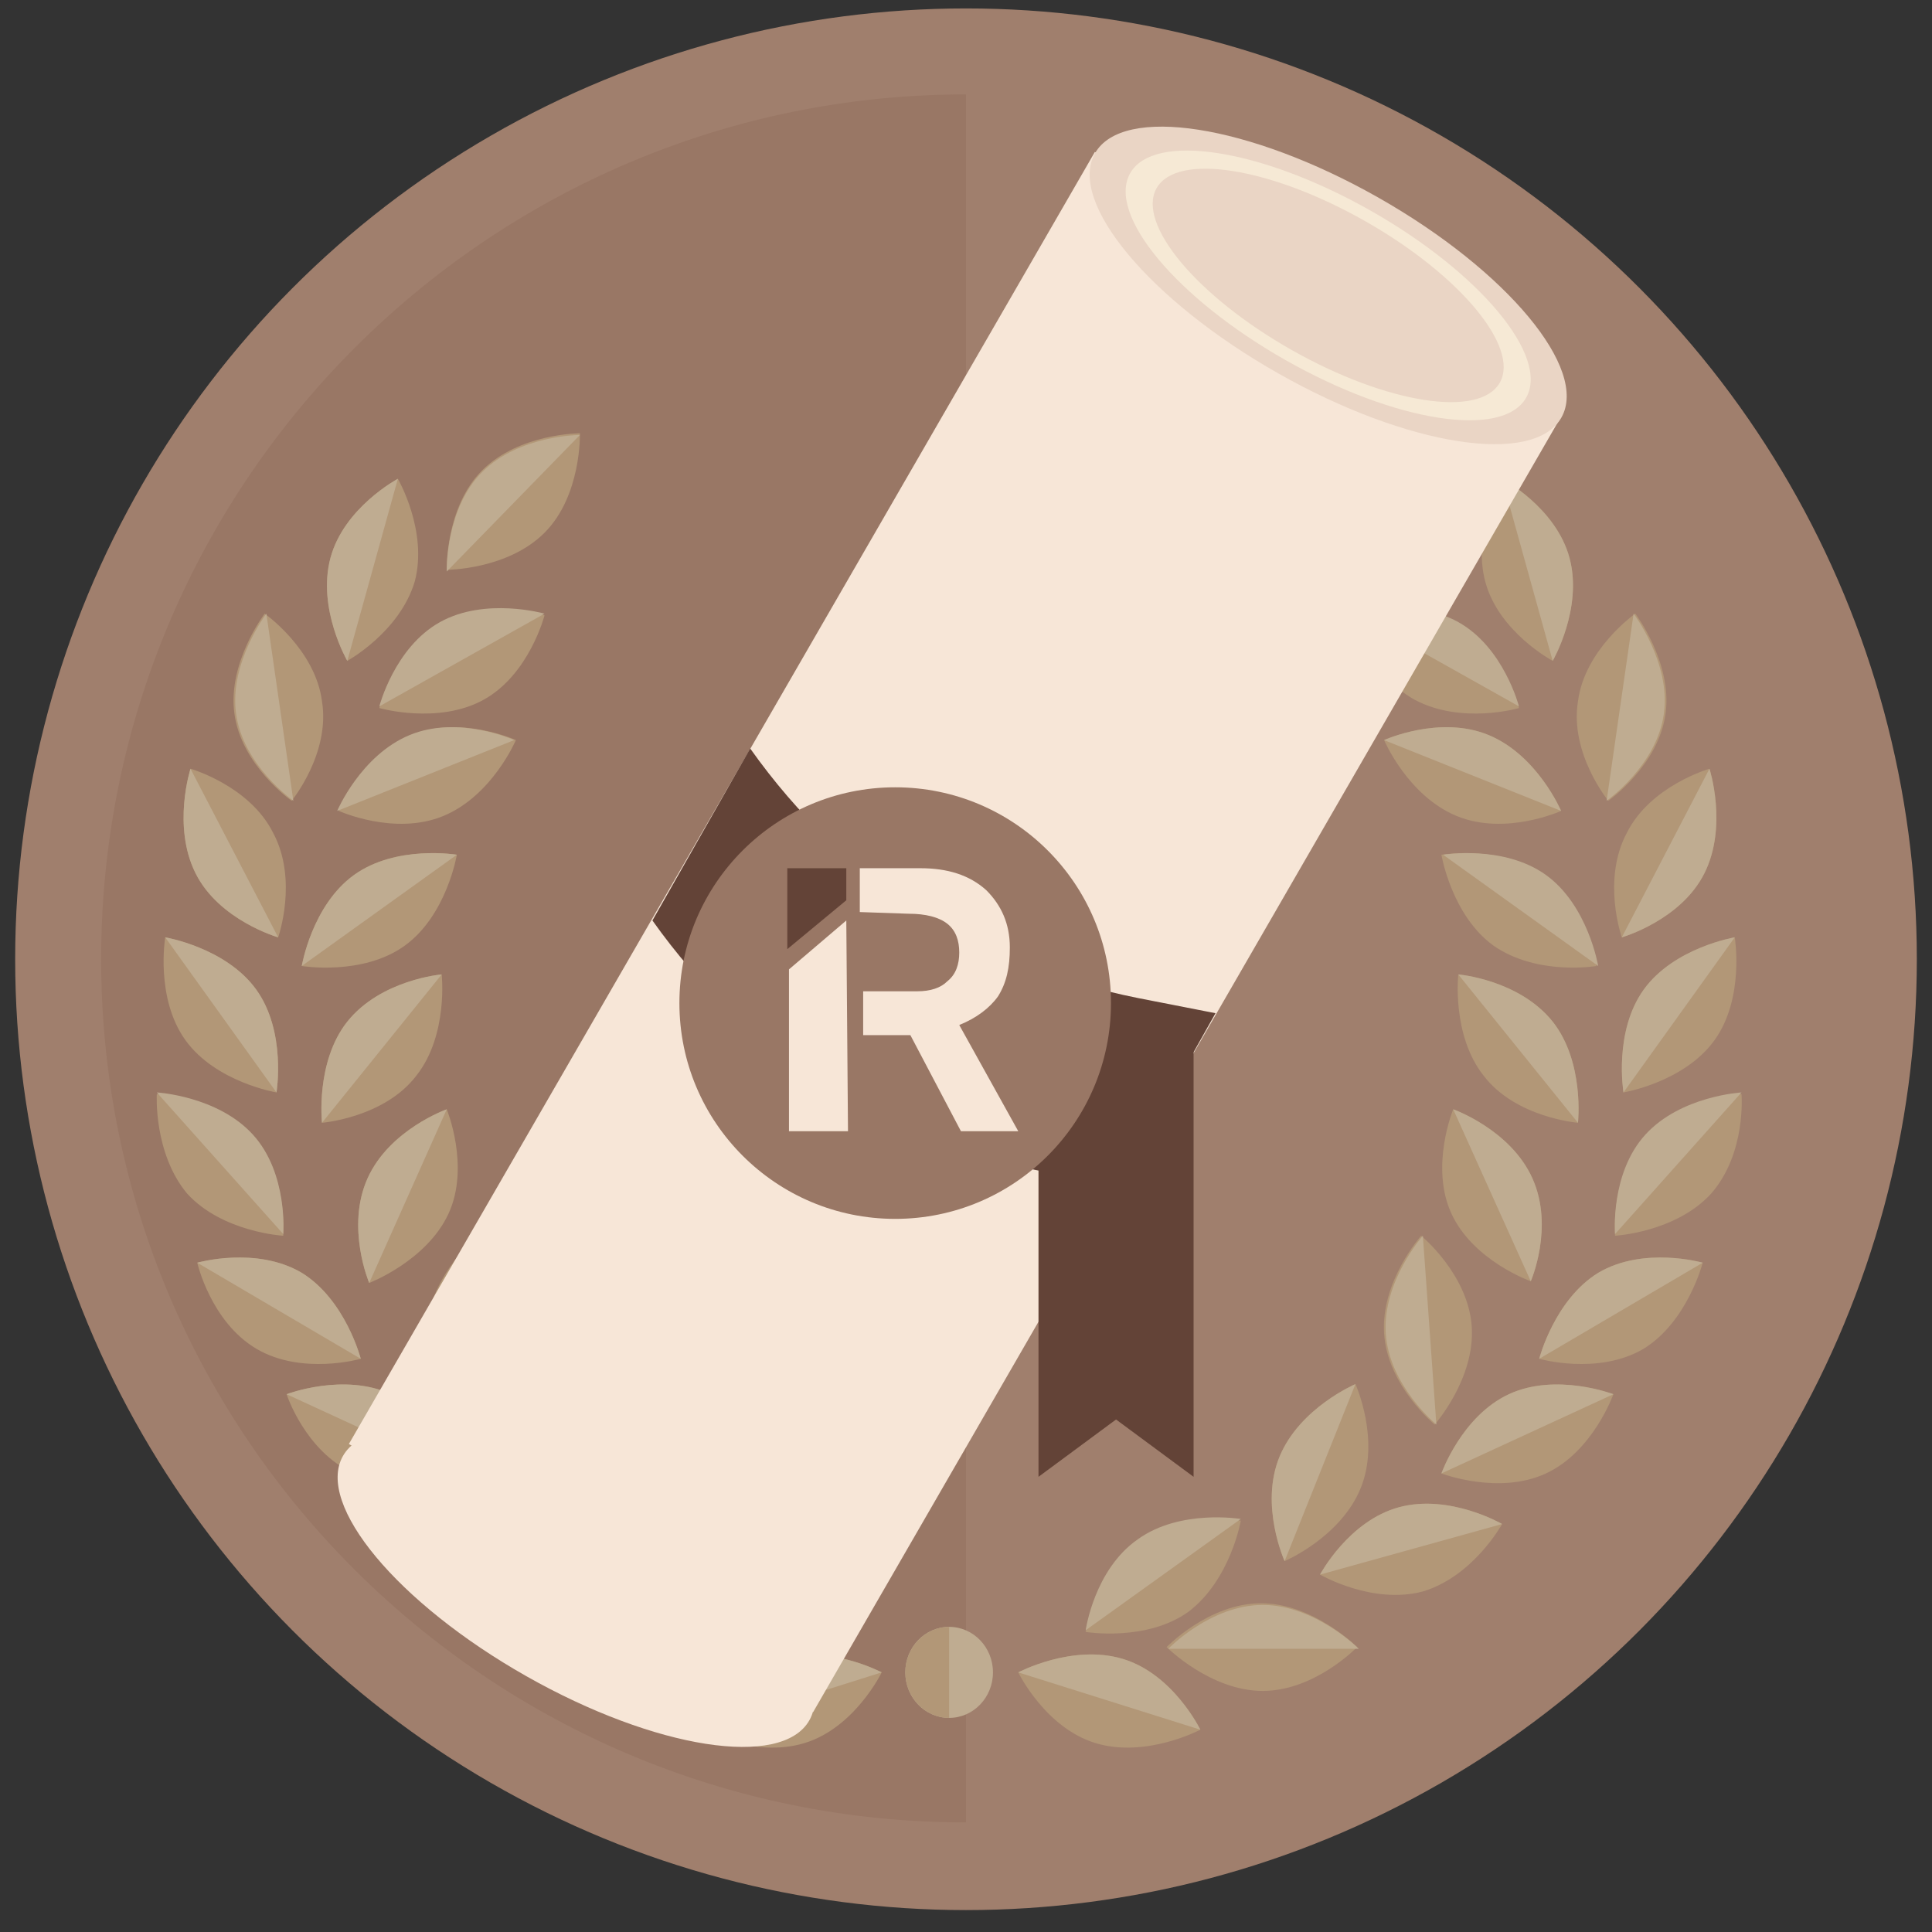 <?xml version="1.0" encoding="utf-8"?>
<!-- Generator: Adobe Illustrator 22.1.0, SVG Export Plug-In . SVG Version: 6.00 Build 0)  -->
<svg version="1.1" id="Capa_2_1_" xmlns="http://www.w3.org/2000/svg" xmlns:xlink="http://www.w3.org/1999/xlink" x="0px" y="0px"
	 viewBox="0 0 114.6 114.6" style="enable-background:new 0 0 114.6 114.6;" xml:space="preserve">
<rect x="0" y="0" width="114.6" height="114.6" fill="#333333" stroke="none"/>
<style type="text/css">
	.st0{fill:#A07F6D;}
	.st1{fill:#997765;}
	.st2{fill:#BFAC91;}
	.st3{fill:#B29777;}
	.st4{fill:#F7E6D7;}
	.st5{fill:#EAD5C5;}
	.st6{fill:#F6E9D5;}
	.st7{fill:#634337;}
</style>
<g>
	<circle class="st0" cx="57.3" cy="56.9" r="56.4"/>
</g>
<path class="st1" d="M57.3,108.1C29,108.1,6,85.2,6,56.9S29,5.6,57.3,5.6"/>
<g>
	<g>
		<g>
			<ellipse class="st2" cx="56.3" cy="99.2" rx="2.6" ry="2.7"/>
			<g>
				<g>
					<path class="st3" d="M65,103.4c-3-0.9-4.6-4.2-4.6-4.2s3.2-1.7,6.2-0.8c3,0.9,4.6,4.2,4.6,4.2S68,104.3,65,103.4z"/>
				</g>
				<path class="st2" d="M60.4,99.2c0,0,3.2-1.7,6.2-0.8c3,0.9,4.6,4.2,4.6,4.2"/>
			</g>
			<g>
				<g>
					<path class="st3" d="M74.9,100.3c-3.1,0-5.7-2.6-5.7-2.6s2.5-2.6,5.6-2.6s5.7,2.6,5.7,2.6S78,100.3,74.9,100.3z"/>
				</g>
				<path class="st2" d="M69.3,97.8c0,0,2.5-2.6,5.6-2.6s5.7,2.6,5.7,2.6"/>
			</g>
			<g>
				<g>
					<path class="st3" d="M84.4,94.4c-3,0.8-6.1-1-6.1-1s1.7-3.2,4.7-4s6.1,1,6.1,1S87.4,93.5,84.4,94.4z"/>
				</g>
				<path class="st2" d="M78.3,93.4c0,0,1.7-3.2,4.7-4s6.1,1,6.1,1"/>
			</g>
			<g>
				<g>
					<path class="st3" d="M91.7,87.4c-2.8,1.3-6.2,0-6.2,0s1.2-3.4,4-4.7s6.2,0,6.2,0S94.5,86.1,91.7,87.4z"/>
				</g>
				<path class="st2" d="M85.5,87.4c0,0,1.2-3.4,4-4.7s6.2,0,6.2,0"/>
			</g>
			<g>
				<g>
					<path class="st3" d="M97.5,80c-2.7,1.6-6.2,0.6-6.2,0.6s0.9-3.5,3.5-5.1c2.7-1.6,6.2-0.6,6.2-0.6S100.1,78.4,97.5,80z"/>
				</g>
				<path class="st2" d="M91.3,80.6c0,0,0.9-3.5,3.5-5.1c2.7-1.6,6.2-0.6,6.2-0.6"/>
			</g>
			<g>
				<g>
					<path class="st3" d="M101.5,70.8c-2.1,2.3-5.7,2.5-5.7,2.5s-0.3-3.6,1.8-5.9c2.1-2.3,5.7-2.5,5.7-2.5S103.6,68.4,101.5,70.8z"
						/>
				</g>
				<path class="st2" d="M95.8,73.2c0,0-0.3-3.6,1.8-5.9c2.1-2.3,5.7-2.5,5.7-2.5"/>
			</g>
			<g>
				<g>
					<path class="st3" d="M101.7,61.7c-1.8,2.5-5.4,3.1-5.4,3.1s-0.6-3.6,1.2-6.1c1.8-2.5,5.4-3.1,5.4-3.1S103.5,59.2,101.7,61.7z"
						/>
				</g>
				<path class="st2" d="M96.3,64.8c0,0-0.6-3.6,1.2-6.1c1.8-2.5,5.4-3.1,5.4-3.1"/>
			</g>
			<g>
				<g>
					<path class="st3" d="M70.5,95.6c-2.5,1.8-6.1,1.2-6.1,1.2s0.5-3.6,3.1-5.4c2.5-1.8,6.1-1.2,6.1-1.2S73,93.7,70.5,95.6z"/>
				</g>
				<path class="st2" d="M64.4,96.7c0,0,0.5-3.6,3.1-5.4c2.5-1.8,6.1-1.2,6.1-1.2"/>
			</g>
			<g>
				<g>
					<path class="st3" d="M80.7,88.3c-1.2,2.9-4.5,4.3-4.5,4.3s-1.5-3.3-0.3-6.2c1.2-2.9,4.5-4.3,4.5-4.3S81.9,85.4,80.7,88.3z"/>
				</g>
				<path class="st2" d="M76.2,92.6c0,0-1.5-3.3-0.3-6.2c1.2-2.9,4.5-4.3,4.5-4.3"/>
			</g>
			<g>
				<g>
					<path class="st3" d="M87.3,78.7c0.2,3.1-2.2,5.8-2.2,5.8s-2.8-2.3-3-5.4s2.2-5.8,2.2-5.8S87.1,75.6,87.3,78.7z"/>
				</g>
				<path class="st2" d="M85.2,84.5c0,0-2.8-2.3-3-5.4s2.2-5.8,2.2-5.8"/>
			</g>
			<g>
				<g>
					<path class="st3" d="M80.4,31.6c-2.2-2.2-2.1-5.9-2.1-5.9s3.6,0,5.8,2.2s2.1,5.9,2.1,5.9S82.6,33.8,80.4,31.6z"/>
				</g>
				<path class="st2" d="M78.3,25.8c0,0,3.6,0,5.8,2.2s2.1,5.9,2.1,5.9"/>
			</g>
			<g>
				<g>
					<path class="st3" d="M88.1,34.5c-0.8-3,1-6.1,1-6.1s3.2,1.7,4,4.7s-1,6.1-1,6.1S88.9,37.5,88.1,34.5z"/>
				</g>
				<path class="st2" d="M89.1,28.4c0,0,3.2,1.7,4,4.7s-1,6.1-1,6.1"/>
			</g>
			<g>
				<g>
					<path class="st3" d="M93.6,41.6c0.4-3.1,3.4-5.2,3.4-5.2s2.2,2.9,1.8,5.9c-0.4,3.1-3.4,5.2-3.4,5.2S93.1,44.7,93.6,41.6z"/>
				</g>
				<path class="st2" d="M96.9,36.4c0,0,2.2,2.9,1.8,5.9c-0.4,3.1-3.4,5.2-3.4,5.2"/>
			</g>
			<g>
				<g>
					<path class="st3" d="M96.5,49.4c1.4-2.8,4.9-3.8,4.9-3.8s1.1,3.4-0.3,6.2s-4.9,3.8-4.9,3.8S95,52.2,96.5,49.4z"/>
				</g>
				<path class="st2" d="M101.4,45.6c0,0,1.1,3.4-0.3,6.2s-4.9,3.8-4.9,3.8"/>
			</g>
			<g>
				<g>
					<path class="st3" d="M83.9,41.5c-2.7-1.5-3.6-5-3.6-5s3.5-1,6.2,0.5s3.6,5,3.6,5S86.7,43,83.9,41.5z"/>
				</g>
				<path class="st2" d="M80.3,36.4c0,0,3.5-1,6.2,0.5s3.6,5,3.6,5"/>
			</g>
			<g>
				<g>
					<path class="st3" d="M86.4,48.4c-2.9-1.2-4.3-4.5-4.3-4.5s3.3-1.5,6.2-0.3c2.9,1.2,4.3,4.5,4.3,4.5S89.3,49.6,86.4,48.4z"/>
				</g>
				<path class="st2" d="M82.1,43.9c0,0,3.3-1.5,6.2-0.3c2.9,1.2,4.3,4.5,4.3,4.5"/>
			</g>
			<g>
				<g>
					<path class="st3" d="M88.6,56.1c-2.5-1.8-3.1-5.4-3.1-5.4s3.6-0.6,6.1,1.2s3.1,5.4,3.1,5.4S91.2,57.9,88.6,56.1z"/>
				</g>
				<path class="st2" d="M85.6,50.7c0,0,3.6-0.6,6.1,1.2s3.1,5.4,3.1,5.4"/>
			</g>
			<g>
				<g>
					<path class="st3" d="M86.1,72c-1.3-2.8,0.1-6.2,0.1-6.2s3.4,1.2,4.7,4.1S90.8,76,90.8,76S87.4,74.8,86.1,72z"/>
				</g>
				<path class="st2" d="M86.2,65.8c0,0,3.4,1.2,4.7,4.1S90.8,76,90.8,76"/>
			</g>
			<g>
				<g>
					<path class="st3" d="M88,63.8c-1.9-2.4-1.5-6-1.5-6s3.6,0.3,5.6,2.8c1.9,2.4,1.5,6,1.5,6S89.9,66.3,88,63.8z"/>
				</g>
				<path class="st2" d="M86.5,57.8c0,0,3.6,0.3,5.6,2.8c1.9,2.4,1.5,6,1.5,6"/>
			</g>
			<path class="st3" d="M56.3,96.5c-1.4,0-2.6,1.2-2.6,2.7s1.2,2.7,2.6,2.7"/>
			<g>
				<g>
					<path class="st3" d="M47.7,103.4c3-0.9,4.6-4.2,4.6-4.2s-3.2-1.7-6.2-0.8c-3,0.9-4.6,4.2-4.6,4.2S44.7,104.3,47.7,103.4z"/>
				</g>
				<path class="st2" d="M52.3,99.2c0,0-3.2-1.7-6.2-0.8c-3,0.9-4.6,4.2-4.6,4.2"/>
			</g>
			<g>
				<g>
					<path class="st3" d="M37.8,100.3c3.1,0,5.7-2.6,5.7-2.6s-2.5-2.6-5.6-2.6s-5.7,2.6-5.7,2.6S34.6,100.3,37.8,100.3z"/>
				</g>
				<path class="st2" d="M43.4,97.8c0,0-2.5-2.6-5.6-2.6s-5.7,2.6-5.7,2.6"/>
			</g>
			<g>
				<g>
					<path class="st3" d="M28.2,94.4c3,0.8,6.1-1,6.1-1s-1.7-3.2-4.7-4s-6.1,1-6.1,1S25.2,93.5,28.2,94.4z"/>
				</g>
				<path class="st2" d="M34.4,93.4c0,0-1.7-3.2-4.7-4s-6.1,1-6.1,1"/>
			</g>
			<g>
				<g>
					<path class="st3" d="M21,87.4c2.8,1.3,6.2,0,6.2,0s-1.2-3.4-4-4.7s-6.2,0-6.2,0S18.1,86.1,21,87.4z"/>
				</g>
				<path class="st2" d="M27.2,87.4c0,0-1.2-3.4-4-4.7s-6.2,0-6.2,0"/>
			</g>
			<g>
				<g>
					<path class="st3" d="M15.2,80c2.7,1.6,6.2,0.6,6.2,0.6s-0.9-3.5-3.5-5.1c-2.7-1.6-6.2-0.6-6.2-0.6S12.5,78.4,15.2,80z"/>
				</g>
				<path class="st2" d="M21.4,80.6c0,0-0.9-3.5-3.5-5.1c-2.7-1.6-6.2-0.6-6.2-0.6"/>
			</g>
			<g>
				<g>
					<path class="st3" d="M11.1,70.8c2.1,2.3,5.7,2.5,5.7,2.5s0.3-3.6-1.8-5.9s-5.7-2.5-5.7-2.5S9.1,68.4,11.1,70.8z"/>
				</g>
				<path class="st2" d="M16.8,73.2c0,0,0.3-3.6-1.8-5.9s-5.7-2.5-5.7-2.5"/>
			</g>
			<g>
				<g>
					<path class="st3" d="M11,61.7c1.8,2.5,5.4,3.1,5.4,3.1s0.6-3.6-1.2-6.1s-5.4-3.1-5.4-3.1S9.2,59.2,11,61.7z"/>
				</g>
				<path class="st2" d="M16.4,64.8c0,0,0.6-3.6-1.2-6.1s-5.4-3.1-5.4-3.1"/>
			</g>
			<g>
				<g>
					<path class="st3" d="M42.2,95.6c2.5,1.8,6.1,1.2,6.1,1.2s-0.5-3.6-3.1-5.4c-2.5-1.8-6.1-1.2-6.1-1.2S39.7,93.7,42.2,95.6z"/>
				</g>
				<path class="st2" d="M48.3,96.7c0,0-0.5-3.6-3.1-5.4c-2.5-1.8-6.1-1.2-6.1-1.2"/>
			</g>
			<g>
				<g>
					<path class="st3" d="M32,88.3c1.2,2.9,4.5,4.3,4.5,4.3s1.5-3.3,0.3-6.2c-1.2-2.9-4.5-4.3-4.5-4.3S30.8,85.4,32,88.3z"/>
				</g>
				<path class="st2" d="M36.5,92.6c0,0,1.5-3.3,0.3-6.2c-1.2-2.9-4.5-4.3-4.5-4.3"/>
			</g>
			<g>
				<g>
					<path class="st3" d="M25.3,78.7c-0.2,3.1,2.2,5.8,2.2,5.8s2.8-2.3,3-5.4s-2.2-5.8-2.2-5.8S25.6,75.6,25.3,78.7z"/>
				</g>
				<path class="st2" d="M27.5,84.5c0,0,2.8-2.3,3-5.4s-2.2-5.8-2.2-5.8"/>
			</g>
			<g>
				<g>
					<path class="st3" d="M32.3,31.6c2.2-2.2,2.1-5.9,2.1-5.9s-3.6,0-5.8,2.2s-2.1,5.9-2.1,5.9S30.1,33.8,32.3,31.6z"/>
				</g>
				<path class="st2" d="M34.4,25.8c0,0-3.6,0-5.8,2.2s-2.1,5.9-2.1,5.9"/>
			</g>
			<g>
				<g>
					<path class="st3" d="M24.6,34.5c0.8-3-1-6.1-1-6.1s-3.2,1.7-4,4.7s1,6.1,1,6.1S23.7,37.5,24.6,34.5z"/>
				</g>
				<path class="st2" d="M23.6,28.4c0,0-3.2,1.7-4,4.7s1,6.1,1,6.1"/>
			</g>
			<g>
				<g>
					<path class="st3" d="M19.1,41.6c-0.4-3.1-3.4-5.2-3.4-5.2s-2.2,2.9-1.8,5.9c0.4,3.1,3.4,5.2,3.4,5.2S19.6,44.7,19.1,41.6z"/>
				</g>
				<path class="st2" d="M15.8,36.4c0,0-2.2,2.9-1.8,5.9c0.4,3.1,3.4,5.2,3.4,5.2"/>
			</g>
			<g>
				<g>
					<path class="st3" d="M16.2,49.4c-1.4-2.8-4.9-3.8-4.9-3.8s-1.1,3.4,0.3,6.2s4.9,3.8,4.9,3.8S17.7,52.2,16.2,49.4z"/>
				</g>
				<path class="st2" d="M11.3,45.6c0,0-1.1,3.4,0.3,6.2s4.9,3.8,4.9,3.8"/>
			</g>
			<g>
				<g>
					<path class="st3" d="M28.7,41.5c2.7-1.5,3.6-5,3.6-5s-3.5-1-6.2,0.5s-3.6,5-3.6,5S26,43,28.7,41.5z"/>
				</g>
				<path class="st2" d="M32.3,36.4c0,0-3.5-1-6.2,0.5s-3.6,5-3.6,5"/>
			</g>
			<g>
				<g>
					<path class="st3" d="M26.3,48.4c2.9-1.2,4.3-4.5,4.3-4.5s-3.3-1.5-6.2-0.3s-4.3,4.5-4.3,4.5S23.4,49.6,26.3,48.4z"/>
				</g>
				<path class="st2" d="M30.5,43.9c0,0-3.3-1.5-6.2-0.3S20,48.1,20,48.1"/>
			</g>
			<g>
				<g>
					<path class="st3" d="M24,56.1c2.5-1.8,3.1-5.4,3.1-5.4s-3.6-0.6-6.1,1.2s-3.1,5.4-3.1,5.4S21.5,57.9,24,56.1z"/>
				</g>
				<path class="st2" d="M27.1,50.7c0,0-3.6-0.6-6.1,1.2s-3.1,5.4-3.1,5.4"/>
			</g>
			<g>
				<g>
					<path class="st3" d="M26.6,72c1.3-2.8-0.1-6.2-0.1-6.2s-3.4,1.2-4.7,4.1s0.1,6.2,0.1,6.2S25.3,74.8,26.6,72z"/>
				</g>
				<path class="st2" d="M26.5,65.8c0,0-3.4,1.2-4.7,4.1s0.1,6.2,0.1,6.2"/>
			</g>
			<g>
				<g>
					<path class="st3" d="M24.7,63.8c1.9-2.4,1.5-6,1.5-6s-3.6,0.3-5.6,2.8c-1.9,2.4-1.5,6-1.5,6S22.8,66.3,24.7,63.8z"/>
				</g>
				<path class="st2" d="M26.2,57.8c0,0-3.6,0.3-5.6,2.8c-1.9,2.4-1.5,6-1.5,6"/>
			</g>
		</g>
	</g>
</g>
<g>
	<g>
		<rect x="12.4" y="39.4" transform="matrix(0.5 -0.866 0.866 0.5 -19.626 76.692)" class="st4" width="88.5" height="31.8"/>
		<ellipse transform="matrix(0.493 -0.87 0.87 0.493 25.232 77.155)" class="st5" cx="78.8" cy="16.9" rx="6" ry="15.9"/>
		<ellipse transform="matrix(0.493 -0.87 0.87 0.493 -64.639 77.517)" class="st4" cx="34.2" cy="94.2" rx="6" ry="15.9"/>
		<ellipse transform="matrix(0.493 -0.87 0.87 0.493 25.232 77.155)" class="st6" cx="78.8" cy="16.9" rx="5.1" ry="13.5"/>
		<ellipse transform="matrix(0.493 -0.87 0.87 0.493 25.232 77.155)" class="st5" cx="78.8" cy="16.9" rx="4.4" ry="11.7"/>
		<polygon class="st7" points="70.8,87.6 66.2,84.2 61.6,87.6 61.6,58.7 70.8,60.3 		"/>
		<path class="st7" d="M66.3,70.4l-4.4-0.9c-9.5-1.9-17.6-7-23.2-14.9l0,0l5.8-10.2l0,0c5.6,7.9,13.5,12.9,23,14.8l4.6,0.9
			L66.3,70.4z"/>
		<circle class="st1" cx="53.1" cy="59.5" r="12.8"/>
	</g>
	<g>
		<g>
			<g>
				<polygon class="st4" points="46.8,67.1 46.8,57.5 50.2,54.6 50.3,67.1 				"/>
				<path class="st4" d="M51,54.1v-2.6h3.6c1.6,0,2.9,0.4,3.9,1.3c0.9,0.9,1.4,2,1.4,3.4c0,1.2-0.2,2.1-0.7,2.9
					c-0.5,0.7-1.3,1.3-2.3,1.7l3.5,6.3H57l-3-5.7h-2.8v-2.6h3.2c0.8,0,1.4-0.2,1.8-0.6c0.5-0.4,0.7-1,0.7-1.7s-0.2-1.3-0.7-1.7
					s-1.3-0.6-2.3-0.6L51,54.1v-2.6"/>
				<polygon class="st7" points="50.2,51.5 50.2,53.4 46.7,56.3 46.7,51.5 				"/>
			</g>
		</g>
	</g>
</g>
</svg>
